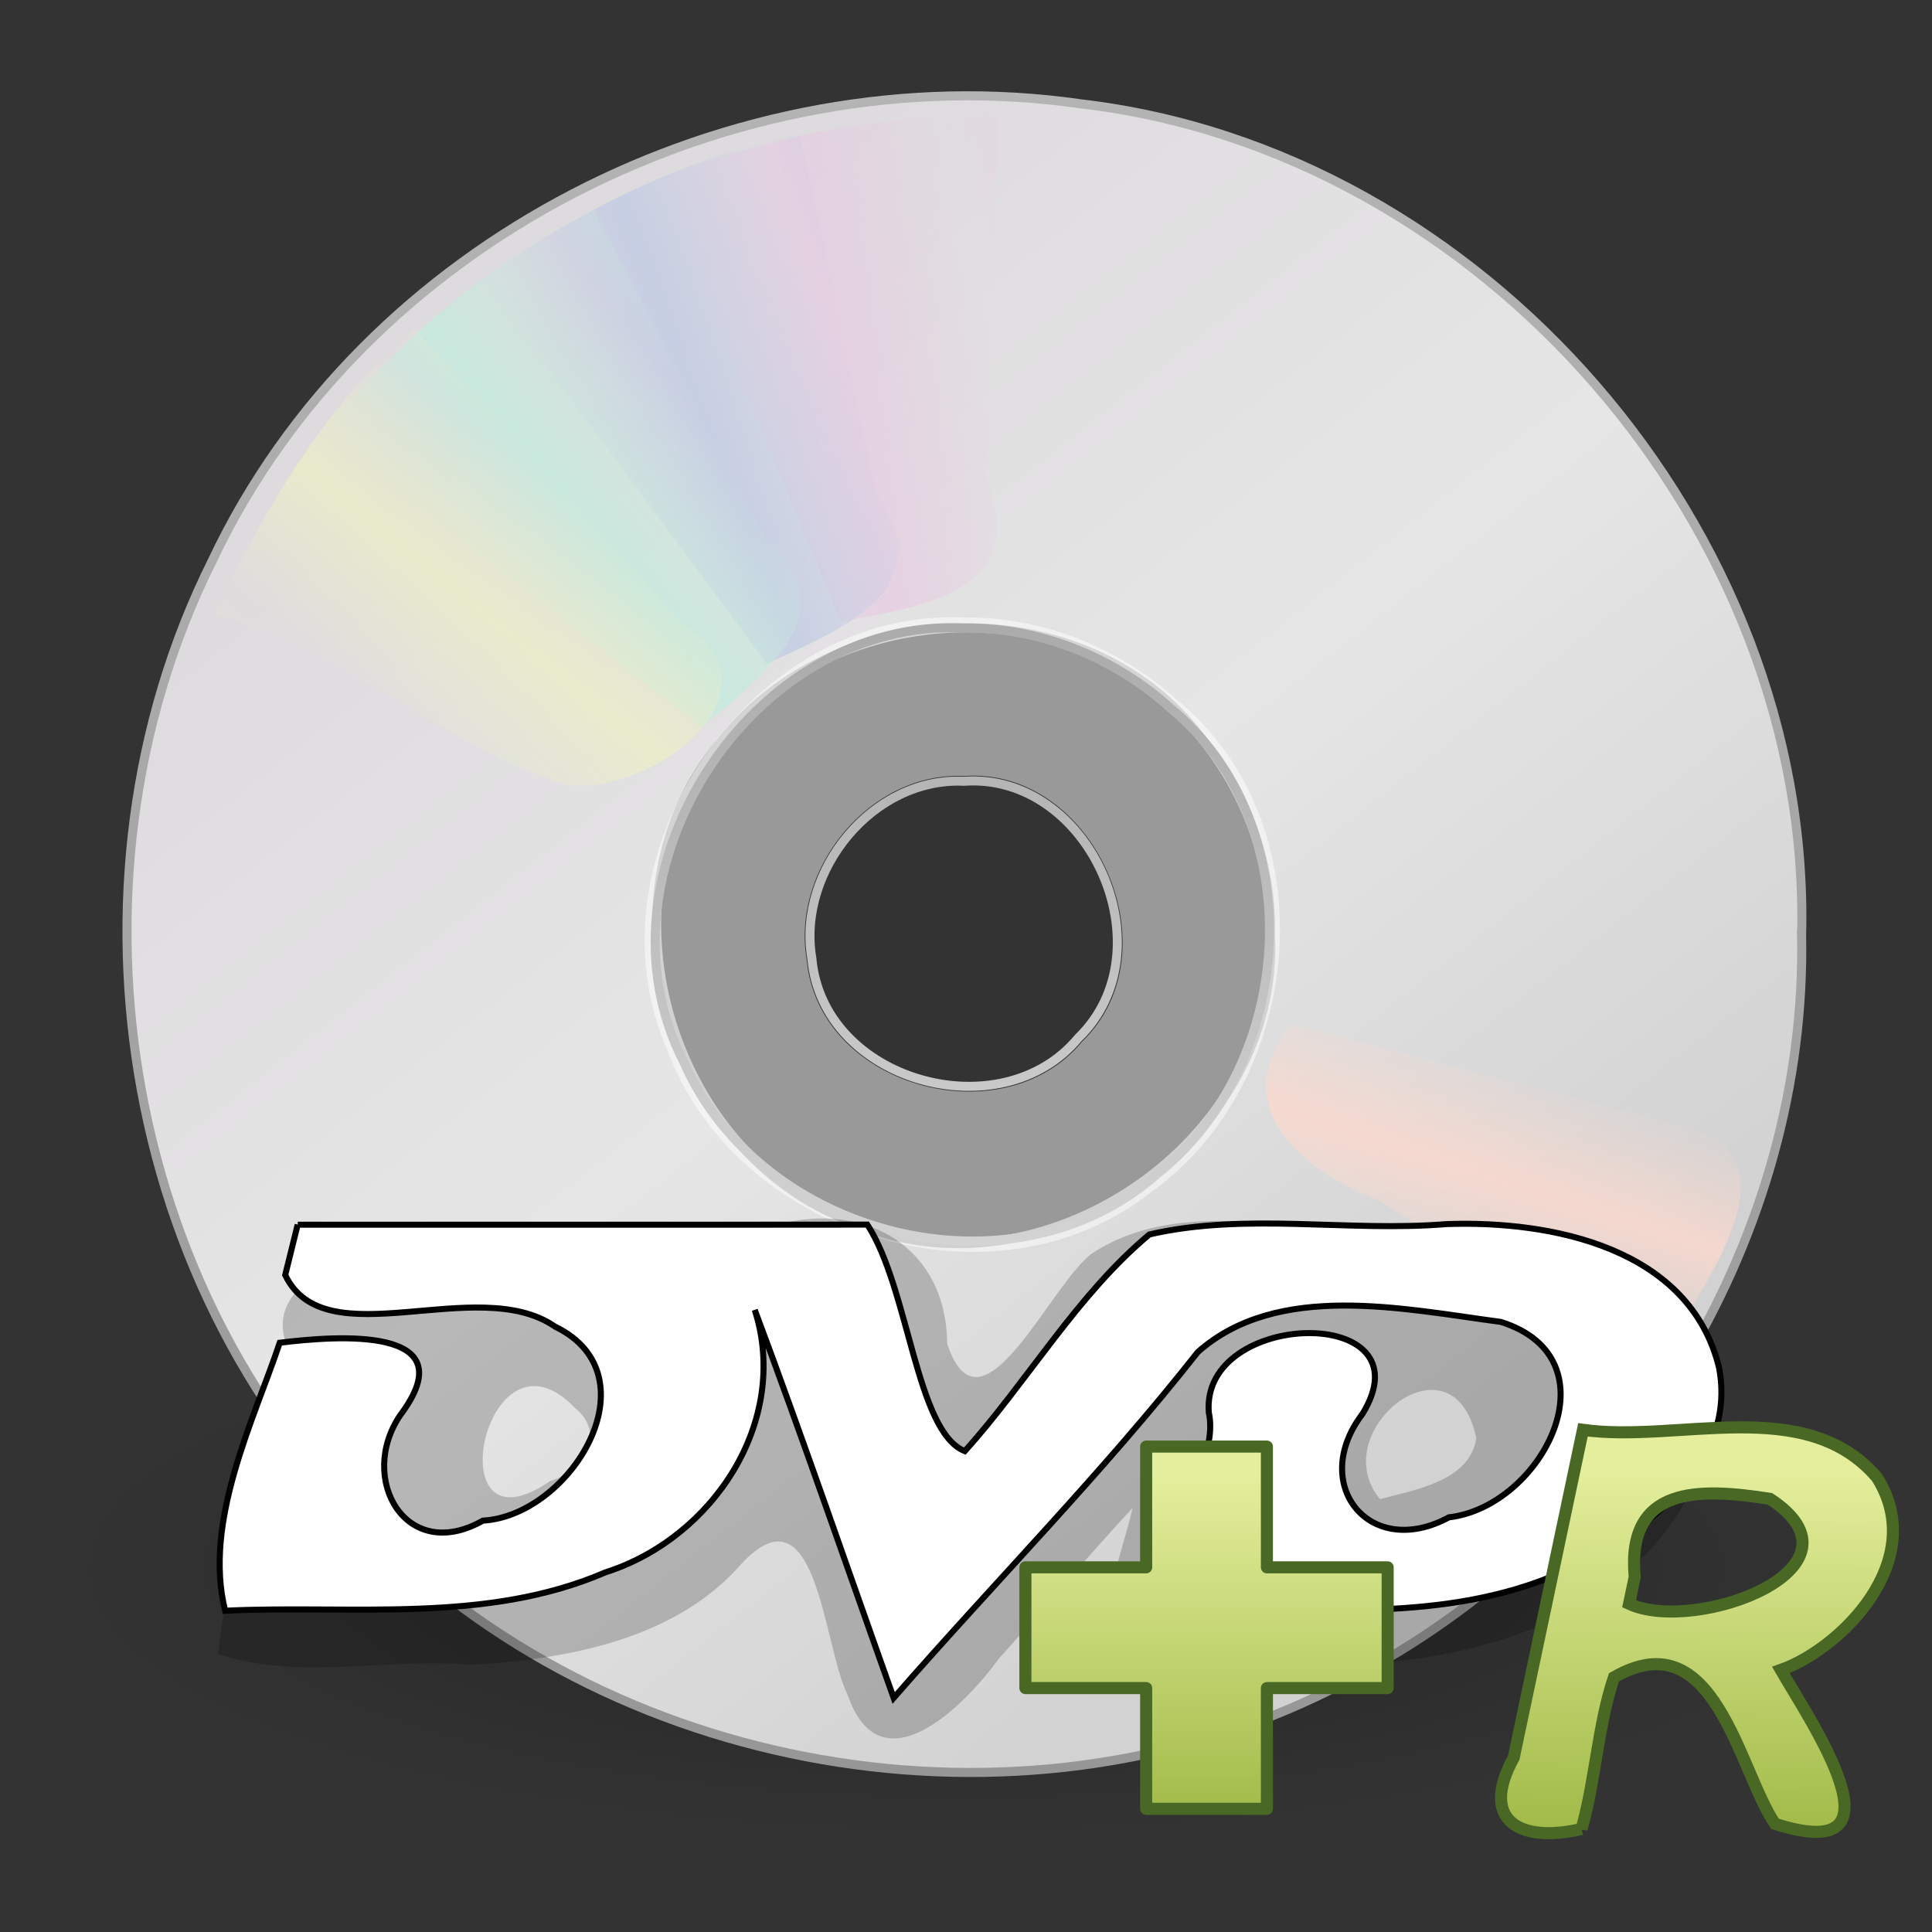 <?xml version="1.0" encoding="UTF-8" standalone="no"?><!DOCTYPE svg PUBLIC "-//W3C//DTD SVG 1.1//EN" "http://www.w3.org/Graphics/SVG/1.1/DTD/svg11.dtd"><svg xmlns="http://www.w3.org/2000/svg" xmlns:xlink="http://www.w3.org/1999/xlink" height="64" version="1.1" viewBox="0 0 48 48" width="64"><rect x="0" y="0" width="48" height="48" fill="#333333" stroke="none"/><defs><linearGradient gradientTransform="matrix(.488 0 0 .484 18.744 29.337)" gradientUnits="userSpaceOnUse" id="j" x1="24.104" x2="24.104" xlink:href="#a" y1="15.169" y2="32.485"/><linearGradient id="a"><stop offset="0" stop-color="#e4ee9c"/><stop offset="1" stop-color="#a2bb49"/></linearGradient><linearGradient gradientTransform="matrix(1.397 0 0 1.385 .973 -35)" gradientUnits="userSpaceOnUse" id="k" x1="29.502" x2="29.436" xlink:href="#a" y1="51.644" y2="58.065"/><linearGradient gradientUnits="userSpaceOnUse" id="b" spreadMethod="reflect" x1="14.085" x2="16.994" xlink:href="#m" y1="13.046" y2="10.732"/><linearGradient gradientUnits="userSpaceOnUse" id="c" spreadMethod="reflect" x1="17.495" x2="21.047" xlink:href="#n" y1="11.2" y2="9.796"/><linearGradient id="m"><stop offset="0" stop-color="#c4ebdd"/><stop offset="1" stop-color="#c4ebdd" stop-opacity="0"/></linearGradient><linearGradient id="n"><stop offset="0" stop-color="#c1cbe4"/><stop offset="1" stop-color="#c1cbe4" stop-opacity="0"/></linearGradient><radialGradient cx="23.335" cy="41.636" gradientTransform="matrix(.994 0 0 .298 .433 22.376)" gradientUnits="userSpaceOnUse" id="d" r="22.627"><stop offset="0"/><stop offset="1" stop-opacity="0"/></radialGradient><linearGradient gradientTransform="matrix(0,1.189,-1.189,0,51.107,-9.498)" gradientUnits="userSpaceOnUse" id="i" x1="12.274" x2="35.391" y1="32.416" y2="14.203"><stop offset="0" stop-color="#dedbde"/><stop offset="0.5" stop-color="#e6e6e6"/><stop offset="1" stop-color="#d2d2d2"/></linearGradient><linearGradient gradientTransform="matrix(1.015,0,0,1.015,50.301,-5.321)" gradientUnits="userSpaceOnUse" id="h" x1="-21.916" x2="-21.916" y1="3" y2="45.033"><stop offset="0" stop-color="#b4b4b4"/><stop offset="1" stop-color="#969696"/></linearGradient><linearGradient gradientTransform="matrix(.952 0 0 .952 .793 -3.798)" gradientUnits="userSpaceOnUse" id="o" x1="21.448" x2="21.448" y1="15.5" y2="32.509"><stop offset="0" stop-color="#aaa"/><stop offset="1" stop-color="#d4d4d4"/></linearGradient><linearGradient gradientTransform="matrix(1 .028 -.028 1 .692 -.671)" gradientUnits="userSpaceOnUse" id="f" spreadMethod="reflect" x1="20.58" x2="24.274" y1="10.775" y2="9.862"><stop offset="0" stop-color="#e6cde2"/><stop offset="1" stop-color="#e6cde2" stop-opacity="0"/></linearGradient><linearGradient gradientUnits="userSpaceOnUse" id="e" spreadMethod="reflect" x1="12.372" x2="14.609" y1="16.188" y2="13.462"><stop offset="0" stop-color="#ebeec7"/><stop offset="1" stop-color="#ebeec7" stop-opacity="0"/></linearGradient><linearGradient gradientUnits="userSpaceOnUse" id="g" spreadMethod="reflect" x1="10.609" x2="9.73" y1="17.886" y2="20.613"><stop offset="0" stop-color="#fcd9cd"/><stop offset="1" stop-color="#fcd9cd" stop-opacity="0"/></linearGradient></defs><g transform="translate(.314 4.172)"><path d="m46.135 34.794c-0.635 3.038-4.095 3.891-6.635 4.749-9.235 2.599-19.064 2.462-28.46 0.858-3.244-0.707-6.7-1.604-9.221-3.862-1.528-1.837 0.235-4.242 2.04-5.06 6.919-3.102 14.665-3.486 22.139-3.393 6.03 0.2 12.234 0.942 17.707 3.635 1.143 0.665 2.28 1.678 2.429 3.073z" fill="url(#d)" fill-rule="evenodd" opacity="0.3" stroke-width="0.375"/><path d="m44.447 19.045c0.24-10.048-7.919-19.48-17.917-20.638-8.618-1.24-17.825 3.415-21.57 11.353-4.036 8.084-2.212 18.748 4.659 24.733 6.44 5.87 16.671 7.163 24.233 2.715 6.412-3.62 10.744-10.746 10.594-18.163zm-13.198 0c0.262 5.121-5.71 9.2-10.4 7.133-4.581-1.694-6.442-8.124-3.263-11.91 2.841-3.644 9.064-3.892 11.926-0.13 1.124 1.367 1.785 3.131 1.736 4.908z" fill="url(#i)" stroke="url(#h)" stroke-width="0.225"/><path d="m23.636 11.17c-5.29-0.25-9.514 5.918-7.361 10.768 1.719 4.6 8.124 6.606 12.032 3.491 3.837-2.754 4.378-9.112 0.643-12.194-1.438-1.306-3.363-2.09-5.313-2.065zm0 3.938c3.227-0.232 5.269 4.34 2.938 6.596-1.984 2.398-6.57 1.123-6.848-2.05-0.38-2.26 1.578-4.656 3.91-4.546z" fill="#fff" opacity="0.5" stroke-width="0.225"/><path d="m23.636 11.431c-5.275-0.264-9.385 6.083-6.957 10.792 1.9 4.328 8.151 5.961 11.764 2.767 3.466-2.763 3.829-8.664 0.331-11.562-1.39-1.263-3.252-2.021-5.138-1.997zm0 3.807c3.12-0.225 5.094 4.196 2.84 6.377-1.918 2.318-6.352 1.086-6.621-1.981-0.368-2.183 1.526-4.505 3.781-4.396z" fill="none" stroke="url(#o)" stroke-linejoin="round" stroke-width="0.225"/><g transform="matrix(1.024 0 0 1.024 -.772 -5.358)"><path d="m16.381 5.505c1.489 3.581 2.978 7.162 4.466 10.743 1.954-0.396 4.574-0.668 3.57-3.404 0.087-2.944 0.173-5.888 0.26-8.832-2.837-0.168-5.652 0.519-8.296 1.492z" fill="url(#f)" opacity="0.8"/><path d="m12.121 7.906c2.31 3.12 4.621 6.24 6.931 9.36 1.804-0.856 4.276-1.756 2.653-4.173-0.616-2.889-1.232-5.778-1.847-8.667-2.81 0.529-5.39 1.889-7.736 3.48z" fill="url(#c)" opacity="0.8"/><path d="m8.252 11.647c3.071 2.385 6.143 4.771 9.214 7.156 1.518-1.292 3.676-2.802 1.468-4.706-1.356-2.615-2.712-5.231-4.068-7.846-2.592 1.25-4.746 3.24-6.614 5.396z" fill="url(#b)" opacity="0.8"/><path d="m5.633 16.074c3.137 0.744 5.519 3.205 8.563 4.126 2.006 0.272 5.419-2.212 2.824-3.899-2.174-2.39-4.347-4.779-6.521-7.169-2.173 1.866-3.632 4.396-4.867 6.942z" fill="url(#e)" opacity="0.8"/></g><g transform="matrix(-1.015,0,0,-1.015,48.002,43.401)"><path d="m12.121 7.906c2.31 3.12 4.621 6.24 6.931 9.36 1.358-0.9 4.3-1.416 2.765-3.648-0.653-3.064-1.306-6.128-1.959-9.192-2.81 0.529-5.39 1.889-7.736 3.48z" fill="url(#c)" opacity="0.8"/><path d="m8.252 11.647c3.071 2.385 6.143 4.771 9.214 7.156 1.416-1.286 3.682-2.682 1.529-4.588-1.376-2.655-2.753-5.309-4.129-7.964-2.592 1.25-4.746 3.24-6.614 5.396z" fill="url(#b)" opacity="0.8"/><path d="m7.155 13.193c-0.758 1.699-3.941 5.277-0.814 6.093 3.209 0.842 6.419 1.684 9.628 2.526 1.662-1.99-0.236-3.615-2.079-4.304-2.245-1.438-4.49-2.877-6.735-4.315z" fill="url(#g)" opacity="0.8"/></g></g><path d="m42.309 34.213c-1.057-3.125-4.846-4.071-7.812-3.758-2.432 0.198-5.177-0.742-7.358 0.681-1.047 0.752-2.764 4.784-3.607 2.249-0.018-2.367-1.977-3.542-4.189-2.97-3.566-0.01-7.131 6e-3 -10.696-7.5e-4 -0.029 1.23-2.046 1.412-1.541 2.975-0.569 2.567-1.413 5.082-1.686 7.707 2.02 0.669 4.182 0.078 6.261 0.267 2.344-0.132 4.979-0.603 6.63-2.388 1.99-2.302 2.127 1.899 2.747 3.131 0.817 2.378 2.912 0.277 3.762-0.904 1.12-1.234 2.186-2.516 3.318-3.74-0.321 1.505-1.761 4.62 1.19 3.894 3.921 0.106 8.426 0.302 11.458-2.643 1.19-1.134 1.964-2.857 1.523-4.501zm-28.638 2.579c-2.888 2.006-1.629-4.159 0.611-1.815 0.799 0.648 0.217 1.583-0.611 1.815zm20.614 0.454c-1.394-1.687 1.826-4.25 2.394-1.509-0.163 1.062-1.536 1.278-2.394 1.509zm-11.847 6.171-0.059 3e-3z" opacity="0.2" stroke-width="1.187"/><path d="m7.397 30.428c4.717-2e-3 9.434 3e-3 14.151-3e-3 1.036 1.582 1.212 5.149 2.423 5.628 1.569-1.748 2.796-3.893 4.585-5.383 2.396-0.555 4.93-0.056 7.382-0.258 2.625-0.093 6.036 0.595 6.768 3.555 0.484 2.449-1.962 4.233-3.931 5.108-2.861 1.255-6.031 0.867-9.057 0.906-1.746-0.829 0.66-3.34 0.315-4.881-0.217-2.575 5.494-2.713 3.819 0.026-1.339 1.753 0.174 3.638 2.146 2.572 2.335-0.273 4.196-3.945 1.288-4.856-2.413-0.319-5.544-1.013-7.527 0.75-2.359 2.997-5.046 5.715-7.556 8.593-1.148-3.215-2.255-6.444-3.451-9.641 0.888 2.779-1.049 5.675-3.711 6.521-2.983 1.287-6.295 0.804-9.447 0.953-0.552-2.21 0.707-4.727 1.356-6.658 1.386-0.17 4.68-0.444 2.993 1.801-1.067 1.572 0.138 3.705 2.054 2.619 2.19-0.125 4.303-3.603 1.793-4.821-1.934-1.337-5.71 0.805-6.704-1.282 0.104-0.417 0.207-0.835 0.31-1.253" fill="#fff" stroke="#000" stroke-width="0.15"/><path d="m28.476 38.94v-3h3v3h3v3h-3v3h-3v-3h-3v-3h3z" fill="url(#j)" fill-rule="evenodd" stroke="#486824" stroke-linejoin="round" stroke-width="0.3"/><path d="m39.294 45.44c-1.538 0.362-2.545-0.211-1.686-1.772 0.573-2.715 1.147-5.429 1.72-8.144 2.39 0.333 5.533-0.893 7.307 1.186 1.303 2.079-0.916 4.259-2.39 4.78 0.749 1.302 3.23 4.904-0.146 3.823-0.907-1.344-1.496-5.088-4.001-3.64-0.399 1.187-0.456 2.533-0.804 3.768zm1.18-5.594c1.653 0.765 6.128-0.891 3.501-2.607-1.777-0.28-3.569-0.325-3.361 1.941l-0.07 0.333z" fill="url(#k)" stroke="#486824" stroke-width="0.3"/></svg>
